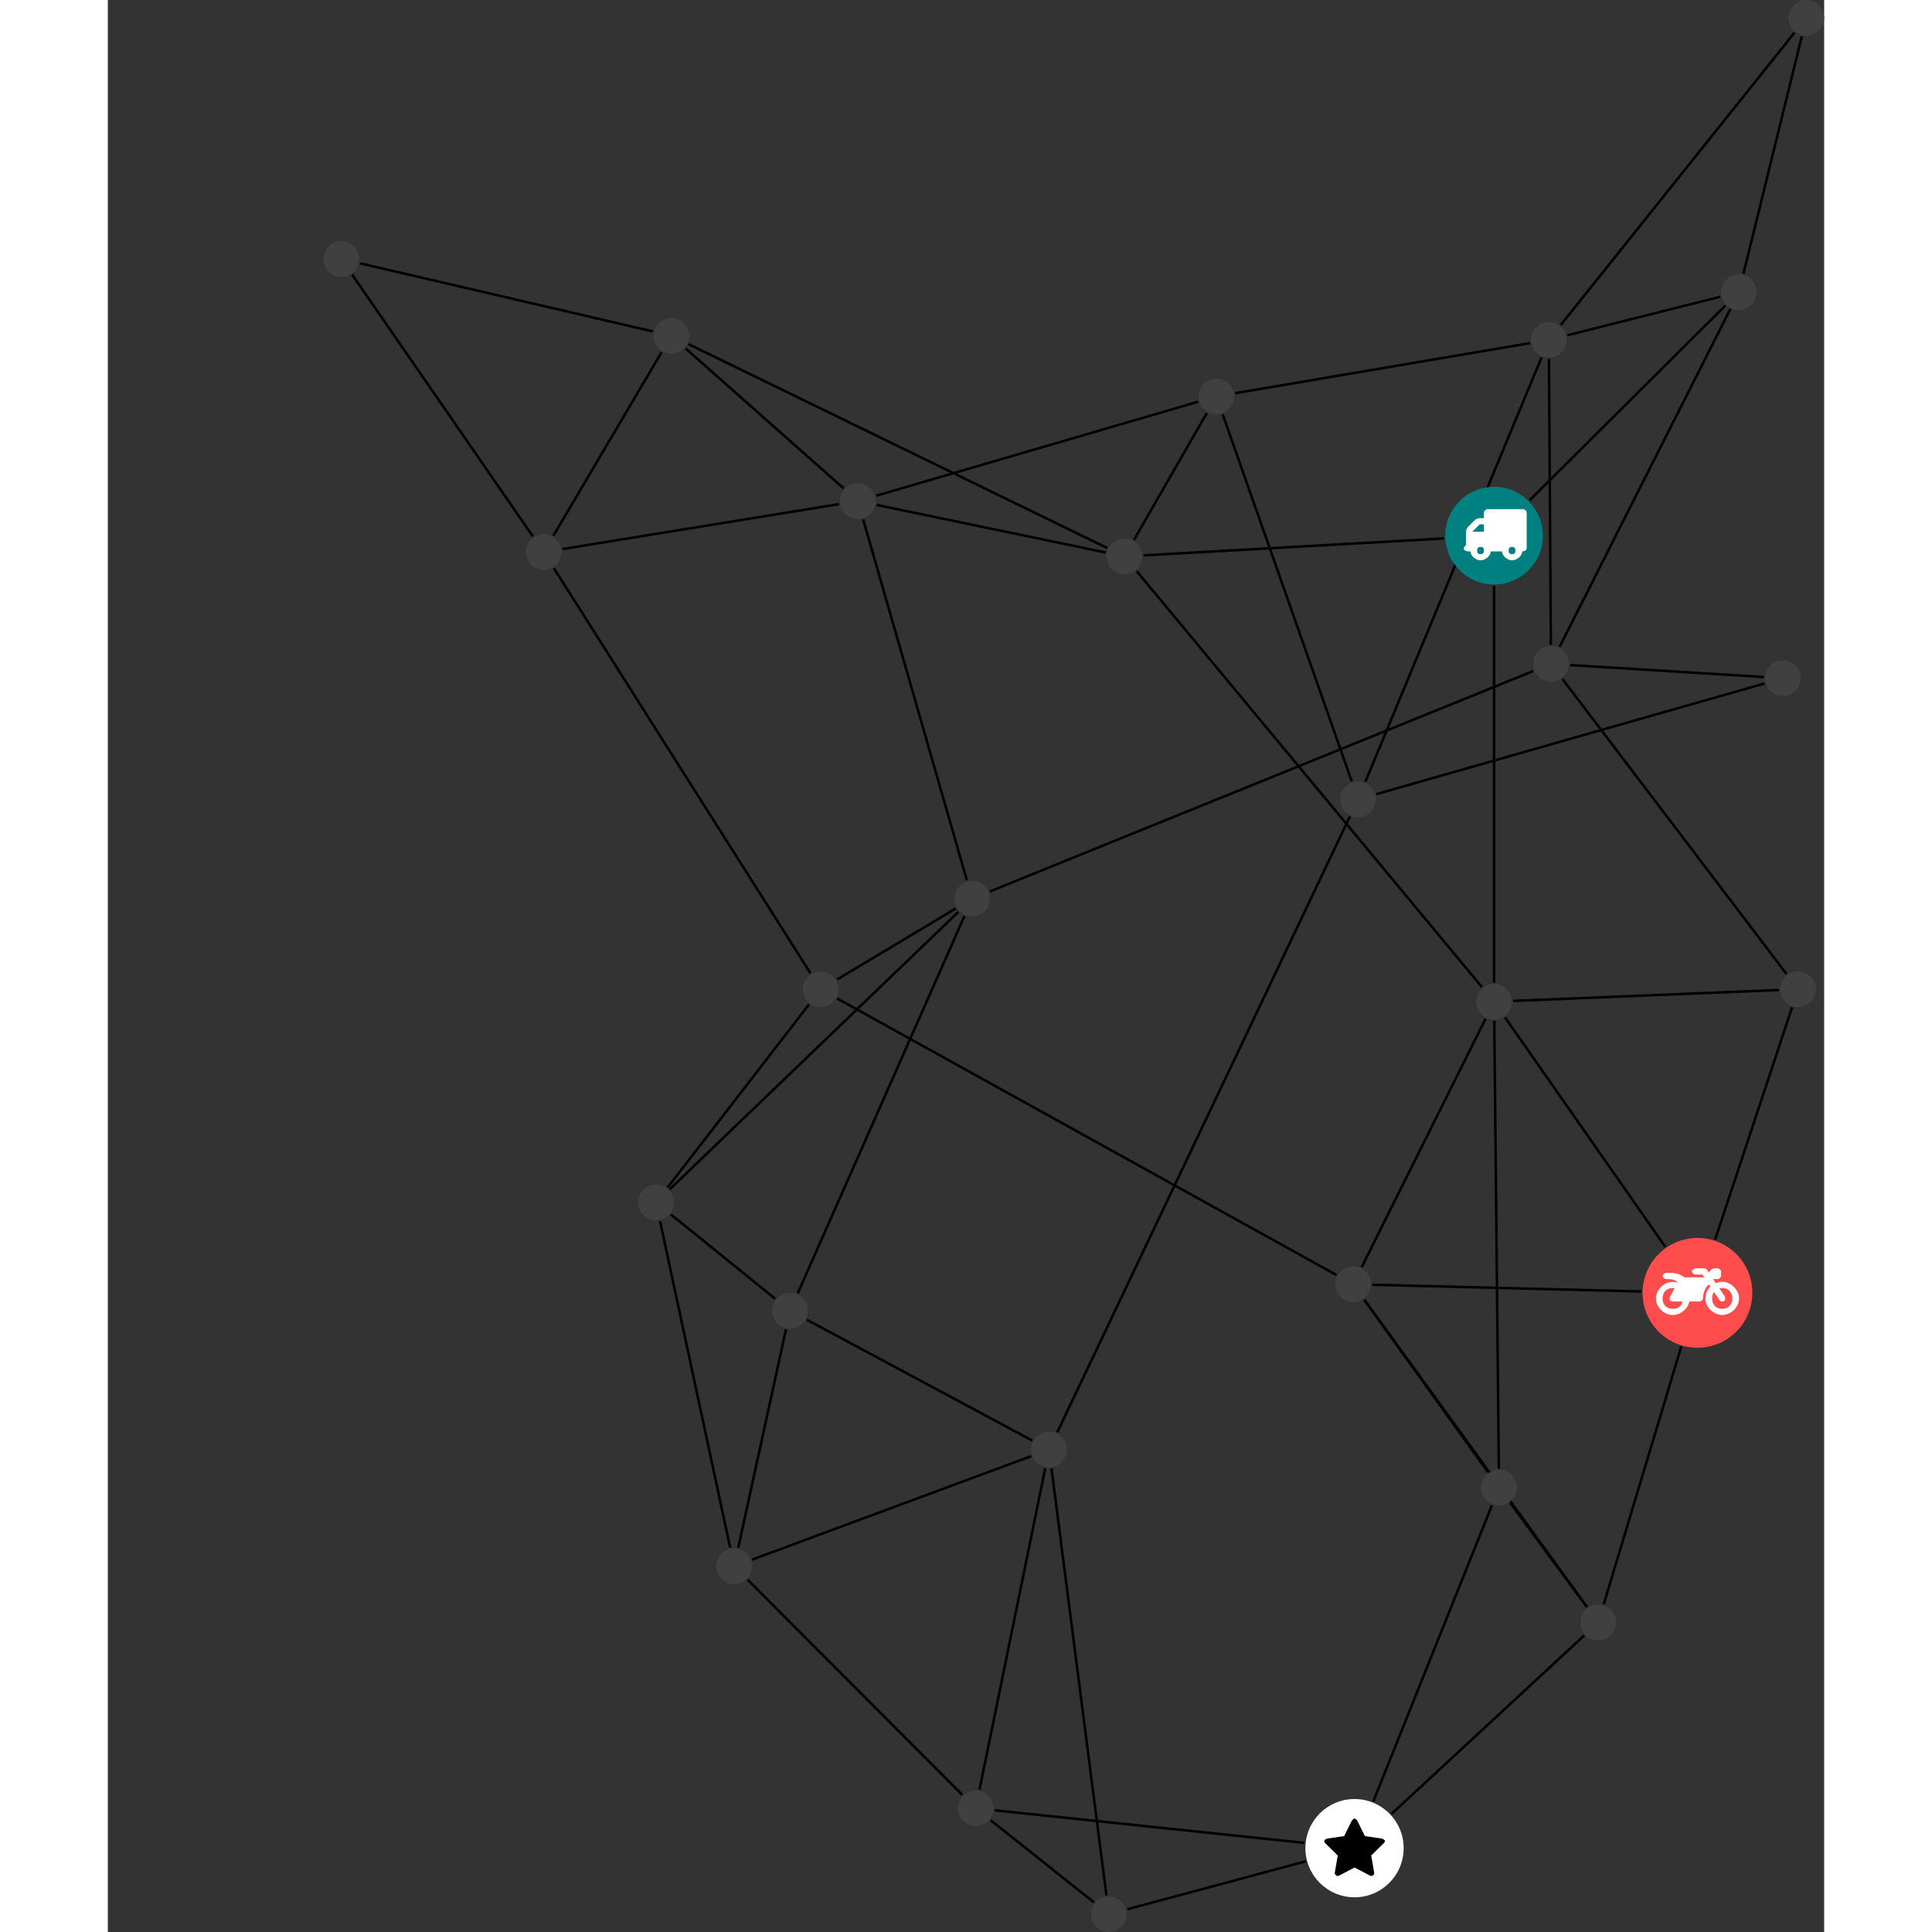 <?xml version="1.0" encoding="UTF-8"?>
<svg xmlns="http://www.w3.org/2000/svg" xmlns:xlink="http://www.w3.org/1999/xlink" width="305.745pt" height="305.745pt" viewBox="-34.133 0.000 271.613 305.745" version="1.1">
<rect x="-34.133" y="0.000" width="271.613" height="305.745" fill="#333333" stroke="none"/>
<defs>
<g>
<symbol overflow="visible" id="glyph0-0">
<path style="stroke:none;" d="M 1.422 -0.75 L 1.422 -7.922 L 3.562 -7.922 L 3.562 -0.891 L 1.422 -0.891 Z M 0.625 0 L 4.531 0 L 4.531 -8.812 L 0.438 -8.812 L 0.438 0 Z M 0.625 0 "/>
</symbol>
<symbol overflow="visible" id="glyph0-1">
<path style="stroke:none;" d="M 3.375 -0.844 C 3.375 -0.453 3.234 -0.266 2.844 -0.266 C 2.469 -0.266 2.297 -0.453 2.297 -0.844 C 2.297 -1.219 2.469 -1.422 2.844 -1.422 C 3.234 -1.422 3.375 -1.219 3.375 -0.844 Z M 1.594 -3.688 L 1.594 -3.859 C 1.594 -3.875 1.578 -3.875 1.594 -3.891 L 2.688 -4.969 C 2.703 -5 2.656 -4.984 2.688 -4.984 L 3.375 -4.984 L 3.375 -3.828 L 1.594 -3.828 Z M 8.359 -0.844 C 8.359 -0.453 8.219 -0.266 7.828 -0.266 C 7.453 -0.266 7.281 -0.453 7.281 -0.844 C 7.281 -1.219 7.453 -1.422 7.828 -1.422 C 8.219 -1.422 8.359 -1.219 8.359 -0.844 Z M 10.141 -6.891 C 10.141 -7.094 9.812 -7.391 9.609 -7.391 L 3.922 -7.391 C 3.719 -7.391 3.375 -7.094 3.375 -6.891 L 3.375 -5.969 L 2.672 -5.969 C 2.469 -5.969 2.078 -5.812 1.938 -5.672 L 0.844 -4.578 C 0.531 -4.266 0.531 -3.734 0.531 -3.328 L 0.531 -1.688 C 0.516 -1.688 0.172 -1.391 0.172 -1.203 C 0.172 -0.781 0.781 -0.703 1.062 -0.703 L 1.25 -0.703 C 1.25 -0.047 2.062 0.703 2.844 0.703 C 3.641 0.703 4.453 -0.047 4.453 -0.703 L 6.234 -0.703 C 6.234 -0.047 7.047 0.703 7.828 0.703 C 8.625 0.703 9.438 -0.047 9.438 -0.703 C 9.547 -0.703 10.141 -0.781 10.141 -1.203 Z M 10.141 -6.891 "/>
</symbol>
<symbol overflow="visible" id="glyph0-2">
<path style="stroke:none;" d="M 12.969 -2.906 C 12.844 -3.984 11.859 -5.016 10.781 -5.219 C 10.234 -5.328 9.703 -5.219 9.328 -5.031 L 8.875 -5.688 L 9.609 -5.688 C 9.812 -5.688 10.141 -5.984 10.141 -6.188 L 10.141 -6.891 C 10.141 -7.094 9.812 -7.391 9.609 -7.391 L 9.047 -7.391 C 8.969 -7.391 8.734 -7.312 8.656 -7.25 L 8.188 -6.766 L 7.891 -7.203 C 7.828 -7.281 7.594 -7.391 7.484 -7.391 L 6.078 -7.391 C 5.906 -7.391 5.547 -7.125 5.516 -6.953 C 5.484 -6.734 5.828 -6.406 6.047 -6.406 L 7.188 -6.406 L 7.484 -5.969 L 4.344 -5.969 C 4.141 -6.125 3.375 -6.672 2.141 -6.672 L 1.422 -6.672 C 1.219 -6.672 0.891 -6.375 0.891 -6.188 C 0.891 -5.984 1.219 -5.688 1.422 -5.688 L 1.781 -5.688 C 2.484 -5.688 2.906 -5.516 3.281 -5.188 L 3.25 -5.141 C 3.078 -5.188 2.797 -5.25 2.5 -5.25 C 1.109 -5.25 -0.172 -4 -0.172 -2.625 C -0.172 -1.25 1.109 0 2.5 0 C 3.75 0 4.953 -1.062 5.109 -2.141 L 6.766 -2.141 C 6.969 -2.141 7.281 -2.438 7.281 -2.625 C 7.281 -3.609 7.688 -4.391 8.219 -4.844 L 8.453 -4.5 C 7.969 -4.062 7.578 -3.203 7.672 -2.359 C 7.781 -1.172 8.969 -0.094 10.141 -0.016 C 11.703 0.094 13.156 -1.344 12.969 -2.906 Z M 2.5 -0.984 C 1.516 -0.984 0.875 -1.641 0.875 -2.625 C 0.875 -3.594 1.516 -4.281 2.5 -4.281 C 2.672 -4.281 2.844 -4.234 2.781 -4.25 L 2.047 -2.891 C 2 -2.781 2 -2.469 2.047 -2.359 C 2.125 -2.25 2.375 -2.141 2.5 -2.141 L 4.031 -2.141 C 3.891 -1.453 3.344 -0.984 2.5 -0.984 Z M 10.328 -0.984 C 9.344 -0.984 8.719 -1.641 8.719 -2.625 C 8.719 -3.109 8.859 -3.469 9.031 -3.641 L 9.906 -2.328 C 9.969 -2.219 10.203 -2.141 10.328 -2.141 C 10.391 -2.141 10.594 -2.188 10.641 -2.234 C 10.812 -2.344 10.844 -2.75 10.734 -2.922 L 9.875 -4.219 C 9.859 -4.219 10.094 -4.281 10.328 -4.281 C 11.297 -4.281 11.922 -3.594 11.922 -2.625 C 11.922 -1.641 11.297 -0.984 10.328 -0.984 Z M 10.328 -0.984 "/>
</symbol>
<symbol overflow="visible" id="glyph0-3">
<path style="stroke:none;" d="M 9.438 -5.078 C 9.438 -5.25 9.078 -5.453 8.938 -5.469 L 6.266 -5.859 L 5.078 -8.266 C 5.031 -8.375 4.75 -8.641 4.625 -8.641 C 4.5 -8.641 4.234 -8.375 4.172 -8.266 L 2.984 -5.859 L 0.312 -5.469 C 0.172 -5.453 -0.172 -5.25 -0.172 -5.078 C -0.172 -4.969 -0.062 -4.781 0.016 -4.719 L 1.969 -2.797 L 1.5 -0.062 C 1.5 -0.016 1.5 0.016 1.5 0.047 C 1.5 0.203 1.75 0.453 1.906 0.453 C 1.984 0.453 2.188 0.406 2.25 0.359 L 4.625 -0.891 L 7 0.359 C 7.062 0.406 7.266 0.453 7.344 0.453 C 7.5 0.453 7.75 0.203 7.75 0.047 C 7.75 0.016 7.75 -0.016 7.734 -0.062 L 7.266 -2.797 L 9.234 -4.719 C 9.297 -4.781 9.438 -4.969 9.438 -5.078 Z M 9.438 -5.078 "/>
</symbol>
</g>
<clipPath id="clip1">
  <path d="M 214 153 L 237.48 153 L 237.48 202 L 214 202 Z M 214 153 "/>
</clipPath>
<clipPath id="clip2">
  <path d="M 190 101 L 237.48 101 L 237.48 160 L 190 160 Z M 190 101 "/>
</clipPath>
<clipPath id="clip3">
  <path d="M 121 288 L 162 288 L 162 305.746 L 121 305.746 Z M 121 288 "/>
</clipPath>
<clipPath id="clip4">
  <path d="M 99 282 L 128 282 L 128 305.746 L 99 305.746 Z M 99 282 "/>
</clipPath>
<clipPath id="clip5">
  <path d="M 109 226 L 130 226 L 130 305.746 L 109 305.746 Z M 109 226 "/>
</clipPath>
<clipPath id="clip6">
  <path d="M 190 0 L 237.48 0 L 237.48 58 L 190 58 Z M 190 0 "/>
</clipPath>
<clipPath id="clip7">
  <path d="M 219 0 L 237.48 0 L 237.48 49 L 219 49 Z M 219 0 "/>
</clipPath>
<clipPath id="clip8">
  <path d="M 121 300 L 128 300 L 128 305.746 L 121 305.746 Z M 121 300 "/>
</clipPath>
<clipPath id="clip9">
  <path d="M 231 0 L 237.48 0 L 237.48 6 L 231 6 Z M 231 0 "/>
</clipPath>
</defs>
<g id="surface1">
<path style="fill:none;stroke-width:0.399;stroke-linecap:butt;stroke-linejoin:miter;stroke:rgb(0%,0%,0%);stroke-opacity:1;stroke-miterlimit:10;" d="M -0.002 -7.928 L -0.002 -70.741 " transform="matrix(1,0,0,-1,185.244,84.767)"/>
<path style="fill:none;stroke-width:0.399;stroke-linecap:butt;stroke-linejoin:miter;stroke:rgb(0%,0%,0%);stroke-opacity:1;stroke-miterlimit:10;" d="M -7.916 -0.444 L -55.482 -3.12 " transform="matrix(1,0,0,-1,185.244,84.767)"/>
<path style="fill:none;stroke-width:0.399;stroke-linecap:butt;stroke-linejoin:miter;stroke:rgb(0%,0%,0%);stroke-opacity:1;stroke-miterlimit:10;" d="M 5.619 5.591 L 36.604 36.415 " transform="matrix(1,0,0,-1,185.244,84.767)"/>
<path style="fill:none;stroke-width:0.399;stroke-linecap:butt;stroke-linejoin:miter;stroke:rgb(0%,0%,0%);stroke-opacity:1;stroke-miterlimit:10;" d="M 45.092 -71.905 L 3.014 -73.631 " transform="matrix(1,0,0,-1,185.244,84.767)"/>
<g clip-path="url(#clip1)" clip-rule="nonzero">
<path style="fill:none;stroke-width:0.399;stroke-linecap:butt;stroke-linejoin:miter;stroke:rgb(0%,0%,0%);stroke-opacity:1;stroke-miterlimit:10;" d="M 47.158 -74.643 L 34.983 -111.393 " transform="matrix(1,0,0,-1,185.244,84.767)"/>
</g>
<g clip-path="url(#clip2)" clip-rule="nonzero">
<path style="fill:none;stroke-width:0.399;stroke-linecap:butt;stroke-linejoin:miter;stroke:rgb(0%,0%,0%);stroke-opacity:1;stroke-miterlimit:10;" d="M 46.283 -69.378 L 10.834 -22.694 " transform="matrix(1,0,0,-1,185.244,84.767)"/>
</g>
<path style="fill:none;stroke-width:0.399;stroke-linecap:butt;stroke-linejoin:miter;stroke:rgb(0%,0%,0%);stroke-opacity:1;stroke-miterlimit:10;" d="M 1.729 -76.229 L 27.096 -112.546 " transform="matrix(1,0,0,-1,185.244,84.767)"/>
<path style="fill:none;stroke-width:0.399;stroke-linecap:butt;stroke-linejoin:miter;stroke:rgb(0%,0%,0%);stroke-opacity:1;stroke-miterlimit:10;" d="M -1.346 -76.456 L -20.955 -115.772 " transform="matrix(1,0,0,-1,185.244,84.767)"/>
<path style="fill:none;stroke-width:0.399;stroke-linecap:butt;stroke-linejoin:miter;stroke:rgb(0%,0%,0%);stroke-opacity:1;stroke-miterlimit:10;" d="M 0.029 -76.772 L 0.752 -147.635 " transform="matrix(1,0,0,-1,185.244,84.767)"/>
<path style="fill:none;stroke-width:0.399;stroke-linecap:butt;stroke-linejoin:miter;stroke:rgb(0%,0%,0%);stroke-opacity:1;stroke-miterlimit:10;" d="M -1.928 -71.436 L -56.568 -5.612 " transform="matrix(1,0,0,-1,185.244,84.767)"/>
<path style="fill:none;stroke-width:0.399;stroke-linecap:butt;stroke-linejoin:miter;stroke:rgb(0%,0%,0%);stroke-opacity:1;stroke-miterlimit:10;" d="M 23.303 -119.612 L -19.287 -118.549 " transform="matrix(1,0,0,-1,185.244,84.767)"/>
<path style="fill:none;stroke-width:0.399;stroke-linecap:butt;stroke-linejoin:miter;stroke:rgb(0%,0%,0%);stroke-opacity:1;stroke-miterlimit:10;" d="M 29.623 -128.342 L 17.354 -169.1 " transform="matrix(1,0,0,-1,185.244,84.767)"/>
<path style="fill:none;stroke-width:0.399;stroke-linecap:butt;stroke-linejoin:miter;stroke:rgb(0%,0%,0%);stroke-opacity:1;stroke-miterlimit:10;" d="M -20.533 -120.917 L 14.713 -169.549 " transform="matrix(1,0,0,-1,185.244,84.767)"/>
<path style="fill:none;stroke-width:0.399;stroke-linecap:butt;stroke-linejoin:miter;stroke:rgb(0%,0%,0%);stroke-opacity:1;stroke-miterlimit:10;" d="M -20.545 -120.924 L -0.978 -148.198 " transform="matrix(1,0,0,-1,185.244,84.767)"/>
<path style="fill:none;stroke-width:0.399;stroke-linecap:butt;stroke-linejoin:miter;stroke:rgb(0%,0%,0%);stroke-opacity:1;stroke-miterlimit:10;" d="M -24.943 -117.01 L -103.931 -73.26 " transform="matrix(1,0,0,-1,185.244,84.767)"/>
<path style="fill:none;stroke-width:0.399;stroke-linecap:butt;stroke-linejoin:miter;stroke:rgb(0%,0%,0%);stroke-opacity:1;stroke-miterlimit:10;" d="M 14.697 -169.561 L 2.568 -153.081 " transform="matrix(1,0,0,-1,185.244,84.767)"/>
<path style="fill:none;stroke-width:0.399;stroke-linecap:butt;stroke-linejoin:miter;stroke:rgb(0%,0%,0%);stroke-opacity:1;stroke-miterlimit:10;" d="M 14.272 -174.042 L -16.236 -202.296 " transform="matrix(1,0,0,-1,185.244,84.767)"/>
<path style="fill:none;stroke-width:0.399;stroke-linecap:butt;stroke-linejoin:miter;stroke:rgb(0%,0%,0%);stroke-opacity:1;stroke-miterlimit:10;" d="M -0.342 -153.452 L -19.119 -200.311 " transform="matrix(1,0,0,-1,185.244,84.767)"/>
<g clip-path="url(#clip3)" clip-rule="nonzero">
<path style="fill:none;stroke-width:0.399;stroke-linecap:butt;stroke-linejoin:miter;stroke:rgb(0%,0%,0%);stroke-opacity:1;stroke-miterlimit:10;" d="M -29.787 -209.784 L -58.049 -217.381 " transform="matrix(1,0,0,-1,185.244,84.767)"/>
</g>
<path style="fill:none;stroke-width:0.399;stroke-linecap:butt;stroke-linejoin:miter;stroke:rgb(0%,0%,0%);stroke-opacity:1;stroke-miterlimit:10;" d="M -30.017 -206.878 L -79.033 -201.721 " transform="matrix(1,0,0,-1,185.244,84.767)"/>
<g clip-path="url(#clip4)" clip-rule="nonzero">
<path style="fill:none;stroke-width:0.399;stroke-linecap:butt;stroke-linejoin:miter;stroke:rgb(0%,0%,0%);stroke-opacity:1;stroke-miterlimit:10;" d="M -63.322 -216.284 L -79.674 -203.284 " transform="matrix(1,0,0,-1,185.244,84.767)"/>
</g>
<g clip-path="url(#clip5)" clip-rule="nonzero">
<path style="fill:none;stroke-width:0.399;stroke-linecap:butt;stroke-linejoin:miter;stroke:rgb(0%,0%,0%);stroke-opacity:1;stroke-miterlimit:10;" d="M -61.346 -215.171 L -70.041 -147.62 " transform="matrix(1,0,0,-1,185.244,84.767)"/>
</g>
<path style="fill:none;stroke-width:0.399;stroke-linecap:butt;stroke-linejoin:miter;stroke:rgb(0%,0%,0%);stroke-opacity:1;stroke-miterlimit:10;" d="M -81.431 -198.448 L -71.029 -147.585 " transform="matrix(1,0,0,-1,185.244,84.767)"/>
<path style="fill:none;stroke-width:0.399;stroke-linecap:butt;stroke-linejoin:miter;stroke:rgb(0%,0%,0%);stroke-opacity:1;stroke-miterlimit:10;" d="M -84.166 -199.268 L -118.123 -165.237 " transform="matrix(1,0,0,-1,185.244,84.767)"/>
<path style="fill:none;stroke-width:0.399;stroke-linecap:butt;stroke-linejoin:miter;stroke:rgb(0%,0%,0%);stroke-opacity:1;stroke-miterlimit:10;" d="M -73.256 -145.674 L -117.424 -162.049 " transform="matrix(1,0,0,-1,185.244,84.767)"/>
<path style="fill:none;stroke-width:0.399;stroke-linecap:butt;stroke-linejoin:miter;stroke:rgb(0%,0%,0%);stroke-opacity:1;stroke-miterlimit:10;" d="M -73.084 -143.202 L -108.756 -124.088 " transform="matrix(1,0,0,-1,185.244,84.767)"/>
<path style="fill:none;stroke-width:0.399;stroke-linecap:butt;stroke-linejoin:miter;stroke:rgb(0%,0%,0%);stroke-opacity:1;stroke-miterlimit:10;" d="M -69.131 -141.901 L -22.822 -44.456 " transform="matrix(1,0,0,-1,185.244,84.767)"/>
<path style="fill:none;stroke-width:0.399;stroke-linecap:butt;stroke-linejoin:miter;stroke:rgb(0%,0%,0%);stroke-opacity:1;stroke-miterlimit:10;" d="M -119.611 -160.151 L -112.06 -125.612 " transform="matrix(1,0,0,-1,185.244,84.767)"/>
<path style="fill:none;stroke-width:0.399;stroke-linecap:butt;stroke-linejoin:miter;stroke:rgb(0%,0%,0%);stroke-opacity:1;stroke-miterlimit:10;" d="M -120.889 -160.151 L -131.99 -108.479 " transform="matrix(1,0,0,-1,185.244,84.767)"/>
<path style="fill:none;stroke-width:0.399;stroke-linecap:butt;stroke-linejoin:miter;stroke:rgb(0%,0%,0%);stroke-opacity:1;stroke-miterlimit:10;" d="M -113.764 -120.768 L -130.275 -107.424 " transform="matrix(1,0,0,-1,185.244,84.767)"/>
<path style="fill:none;stroke-width:0.399;stroke-linecap:butt;stroke-linejoin:miter;stroke:rgb(0%,0%,0%);stroke-opacity:1;stroke-miterlimit:10;" d="M -110.197 -119.905 L -83.818 -60.206 " transform="matrix(1,0,0,-1,185.244,84.767)"/>
<path style="fill:none;stroke-width:0.399;stroke-linecap:butt;stroke-linejoin:miter;stroke:rgb(0%,0%,0%);stroke-opacity:1;stroke-miterlimit:10;" d="M -130.447 -103.44 L -84.771 -59.538 " transform="matrix(1,0,0,-1,185.244,84.767)"/>
<path style="fill:none;stroke-width:0.399;stroke-linecap:butt;stroke-linejoin:miter;stroke:rgb(0%,0%,0%);stroke-opacity:1;stroke-miterlimit:10;" d="M -130.779 -103.143 L -108.416 -74.186 " transform="matrix(1,0,0,-1,185.244,84.767)"/>
<path style="fill:none;stroke-width:0.399;stroke-linecap:butt;stroke-linejoin:miter;stroke:rgb(0%,0%,0%);stroke-opacity:1;stroke-miterlimit:10;" d="M -85.185 -58.995 L -103.982 -70.249 " transform="matrix(1,0,0,-1,185.244,84.767)"/>
<path style="fill:none;stroke-width:0.399;stroke-linecap:butt;stroke-linejoin:miter;stroke:rgb(0%,0%,0%);stroke-opacity:1;stroke-miterlimit:10;" d="M -83.431 -54.545 L -99.846 2.572 " transform="matrix(1,0,0,-1,185.244,84.767)"/>
<path style="fill:none;stroke-width:0.399;stroke-linecap:butt;stroke-linejoin:miter;stroke:rgb(0%,0%,0%);stroke-opacity:1;stroke-miterlimit:10;" d="M -79.799 -56.311 L 6.213 -21.424 " transform="matrix(1,0,0,-1,185.244,84.767)"/>
<path style="fill:none;stroke-width:0.399;stroke-linecap:butt;stroke-linejoin:miter;stroke:rgb(0%,0%,0%);stroke-opacity:1;stroke-miterlimit:10;" d="M -108.185 -69.249 L -148.787 -5.155 " transform="matrix(1,0,0,-1,185.244,84.767)"/>
<path style="fill:none;stroke-width:0.399;stroke-linecap:butt;stroke-linejoin:miter;stroke:rgb(0%,0%,0%);stroke-opacity:1;stroke-miterlimit:10;" d="M -180.713 41.302 L -152.115 -0.12 " transform="matrix(1,0,0,-1,185.244,84.767)"/>
<path style="fill:none;stroke-width:0.399;stroke-linecap:butt;stroke-linejoin:miter;stroke:rgb(0%,0%,0%);stroke-opacity:1;stroke-miterlimit:10;" d="M -179.49 43.103 L -133.146 32.318 " transform="matrix(1,0,0,-1,185.244,84.767)"/>
<path style="fill:none;stroke-width:0.399;stroke-linecap:butt;stroke-linejoin:miter;stroke:rgb(0%,0%,0%);stroke-opacity:1;stroke-miterlimit:10;" d="M -148.869 -0.006 L -131.74 29.033 " transform="matrix(1,0,0,-1,185.244,84.767)"/>
<path style="fill:none;stroke-width:0.399;stroke-linecap:butt;stroke-linejoin:miter;stroke:rgb(0%,0%,0%);stroke-opacity:1;stroke-miterlimit:10;" d="M -147.424 -2.12 L -103.658 4.99 " transform="matrix(1,0,0,-1,185.244,84.767)"/>
<path style="fill:none;stroke-width:0.399;stroke-linecap:butt;stroke-linejoin:miter;stroke:rgb(0%,0%,0%);stroke-opacity:1;stroke-miterlimit:10;" d="M -127.947 29.63 L -102.939 7.474 " transform="matrix(1,0,0,-1,185.244,84.767)"/>
<path style="fill:none;stroke-width:0.399;stroke-linecap:butt;stroke-linejoin:miter;stroke:rgb(0%,0%,0%);stroke-opacity:1;stroke-miterlimit:10;" d="M -127.494 30.31 L -61.209 -1.967 " transform="matrix(1,0,0,-1,185.244,84.767)"/>
<path style="fill:none;stroke-width:0.399;stroke-linecap:butt;stroke-linejoin:miter;stroke:rgb(0%,0%,0%);stroke-opacity:1;stroke-miterlimit:10;" d="M -97.724 4.861 L -61.451 -2.674 " transform="matrix(1,0,0,-1,185.244,84.767)"/>
<path style="fill:none;stroke-width:0.399;stroke-linecap:butt;stroke-linejoin:miter;stroke:rgb(0%,0%,0%);stroke-opacity:1;stroke-miterlimit:10;" d="M -97.783 6.318 L -46.846 21.193 " transform="matrix(1,0,0,-1,185.244,84.767)"/>
<path style="fill:none;stroke-width:0.399;stroke-linecap:butt;stroke-linejoin:miter;stroke:rgb(0%,0%,0%);stroke-opacity:1;stroke-miterlimit:10;" d="M -56.99 -0.674 L -45.451 19.419 " transform="matrix(1,0,0,-1,185.244,84.767)"/>
<path style="fill:none;stroke-width:0.399;stroke-linecap:butt;stroke-linejoin:miter;stroke:rgb(0%,0%,0%);stroke-opacity:1;stroke-miterlimit:10;" d="M -42.947 19.193 L -22.525 -38.885 " transform="matrix(1,0,0,-1,185.244,84.767)"/>
<path style="fill:none;stroke-width:0.399;stroke-linecap:butt;stroke-linejoin:miter;stroke:rgb(0%,0%,0%);stroke-opacity:1;stroke-miterlimit:10;" d="M -40.974 22.544 L 5.69 30.47 " transform="matrix(1,0,0,-1,185.244,84.767)"/>
<path style="fill:none;stroke-width:0.399;stroke-linecap:butt;stroke-linejoin:miter;stroke:rgb(0%,0%,0%);stroke-opacity:1;stroke-miterlimit:10;" d="M 42.807 -23.393 L -18.623 -40.905 " transform="matrix(1,0,0,-1,185.244,84.767)"/>
<path style="fill:none;stroke-width:0.399;stroke-linecap:butt;stroke-linejoin:miter;stroke:rgb(0%,0%,0%);stroke-opacity:1;stroke-miterlimit:10;" d="M 42.697 -22.378 L 12.018 -20.479 " transform="matrix(1,0,0,-1,185.244,84.767)"/>
<path style="fill:none;stroke-width:0.399;stroke-linecap:butt;stroke-linejoin:miter;stroke:rgb(0%,0%,0%);stroke-opacity:1;stroke-miterlimit:10;" d="M -20.369 -38.944 L 7.506 28.189 " transform="matrix(1,0,0,-1,185.244,84.767)"/>
<g clip-path="url(#clip6)" clip-rule="nonzero">
<path style="fill:none;stroke-width:0.399;stroke-linecap:butt;stroke-linejoin:miter;stroke:rgb(0%,0%,0%);stroke-opacity:1;stroke-miterlimit:10;" d="M 47.533 79.595 L 10.549 33.333 " transform="matrix(1,0,0,-1,185.244,84.767)"/>
</g>
<g clip-path="url(#clip7)" clip-rule="nonzero">
<path style="fill:none;stroke-width:0.399;stroke-linecap:butt;stroke-linejoin:miter;stroke:rgb(0%,0%,0%);stroke-opacity:1;stroke-miterlimit:10;" d="M 48.697 79.021 L 39.467 41.474 " transform="matrix(1,0,0,-1,185.244,84.767)"/>
</g>
<path style="fill:none;stroke-width:0.399;stroke-linecap:butt;stroke-linejoin:miter;stroke:rgb(0%,0%,0%);stroke-opacity:1;stroke-miterlimit:10;" d="M 11.588 31.712 L 35.819 37.81 " transform="matrix(1,0,0,-1,185.244,84.767)"/>
<path style="fill:none;stroke-width:0.399;stroke-linecap:butt;stroke-linejoin:miter;stroke:rgb(0%,0%,0%);stroke-opacity:1;stroke-miterlimit:10;" d="M 8.682 27.958 L 8.986 -17.272 " transform="matrix(1,0,0,-1,185.244,84.767)"/>
<path style="fill:none;stroke-width:0.399;stroke-linecap:butt;stroke-linejoin:miter;stroke:rgb(0%,0%,0%);stroke-opacity:1;stroke-miterlimit:10;" d="M 37.385 35.853 L 10.369 -17.596 " transform="matrix(1,0,0,-1,185.244,84.767)"/>
<path style=" stroke:none;fill-rule:nonzero;fill:rgb(0%,50%,50%);fill-opacity:1;" d="M 192.973 84.766 C 192.973 80.5 189.512 77.039 185.242 77.039 C 180.977 77.039 177.516 80.5 177.516 84.766 C 177.516 89.035 180.977 92.496 185.242 92.496 C 189.512 92.496 192.973 89.035 192.973 84.766 Z M 192.973 84.766 "/>
<g style="fill:rgb(100%,100%,100%);fill-opacity:1;">
  <use xlink:href="#glyph0-1" x="180.263" y="87.97"/>
</g>
<path style=" stroke:none;fill-rule:nonzero;fill:rgb(25%,25%,25%);fill-opacity:1;" d="M 236.168 156.547 C 236.168 154.988 234.906 153.727 233.352 153.727 C 231.793 153.727 230.531 154.988 230.531 156.547 C 230.531 158.102 231.793 159.363 233.352 159.363 C 234.906 159.363 236.168 158.102 236.168 156.547 Z M 236.168 156.547 "/>
<path style=" stroke:none;fill-rule:nonzero;fill:rgb(25%,25%,25%);fill-opacity:1;" d="M 188.062 158.523 C 188.062 156.965 186.801 155.703 185.242 155.703 C 183.688 155.703 182.426 156.965 182.426 158.523 C 182.426 160.078 183.688 161.34 185.242 161.34 C 186.801 161.34 188.062 160.078 188.062 158.523 Z M 188.062 158.523 "/>
<path style=" stroke:none;fill-rule:nonzero;fill:rgb(100%,29.999%,29.999%);fill-opacity:1;" d="M 226.117 204.598 C 226.117 199.801 222.227 195.91 217.43 195.91 C 212.633 195.91 208.742 199.801 208.742 204.598 C 208.742 209.395 212.633 213.285 217.43 213.285 C 222.227 213.285 226.117 209.395 226.117 204.598 Z M 226.117 204.598 "/>
<g style="fill:rgb(100%,100%,100%);fill-opacity:1;">
  <use xlink:href="#glyph0-2" x="211.028" y="208.109"/>
</g>
<path style=" stroke:none;fill-rule:nonzero;fill:rgb(25%,25%,25%);fill-opacity:1;" d="M 165.762 203.238 C 165.762 201.684 164.5 200.422 162.941 200.422 C 161.387 200.422 160.125 201.684 160.125 203.238 C 160.125 204.797 161.387 206.059 162.941 206.059 C 164.5 206.059 165.762 204.797 165.762 203.238 Z M 165.762 203.238 "/>
<path style=" stroke:none;fill-rule:nonzero;fill:rgb(25%,25%,25%);fill-opacity:1;" d="M 204.547 256.758 C 204.547 255.199 203.285 253.938 201.73 253.938 C 200.172 253.938 198.91 255.199 198.91 256.758 C 198.91 258.312 200.172 259.574 201.73 259.574 C 203.285 259.574 204.547 258.312 204.547 256.758 Z M 204.547 256.758 "/>
<path style=" stroke:none;fill-rule:nonzero;fill:rgb(25%,25%,25%);fill-opacity:1;" d="M 188.844 235.414 C 188.844 233.859 187.582 232.598 186.027 232.598 C 184.469 232.598 183.207 233.859 183.207 235.414 C 183.207 236.973 184.469 238.234 186.027 238.234 C 187.582 238.234 188.844 236.973 188.844 235.414 Z M 188.844 235.414 "/>
<path style=" stroke:none;fill-rule:nonzero;fill:rgb(100%,100%,100%);fill-opacity:1;" d="M 170.934 292.477 C 170.934 288.184 167.453 284.703 163.16 284.703 C 158.863 284.703 155.383 288.184 155.383 292.477 C 155.383 296.77 158.863 300.254 163.16 300.254 C 167.453 300.254 170.934 296.77 170.934 292.477 Z M 170.934 292.477 "/>
<g style="fill:rgb(0%,0%,0%);fill-opacity:1;">
  <use xlink:href="#glyph0-3" x="158.536" y="296.428"/>
</g>
<g clip-path="url(#clip8)" clip-rule="nonzero">
<path style=" stroke:none;fill-rule:nonzero;fill:rgb(25%,25%,25%);fill-opacity:1;" d="M 127.102 302.926 C 127.102 301.371 125.84 300.109 124.281 300.109 C 122.727 300.109 121.465 301.371 121.465 302.926 C 121.465 304.484 122.727 305.746 124.281 305.746 C 125.84 305.746 127.102 304.484 127.102 302.926 Z M 127.102 302.926 "/>
</g>
<path style=" stroke:none;fill-rule:nonzero;fill:rgb(25%,25%,25%);fill-opacity:1;" d="M 106.027 286.168 C 106.027 284.613 104.766 283.352 103.211 283.352 C 101.652 283.352 100.391 284.613 100.391 286.168 C 100.391 287.723 101.652 288.984 103.211 288.984 C 104.766 288.984 106.027 287.723 106.027 286.168 Z M 106.027 286.168 "/>
<path style=" stroke:none;fill-rule:nonzero;fill:rgb(25%,25%,25%);fill-opacity:1;" d="M 117.637 229.391 C 117.637 227.836 116.375 226.574 114.82 226.574 C 113.262 226.574 112 227.836 112 229.391 C 112 230.949 113.262 232.211 114.82 232.211 C 116.375 232.211 117.637 230.949 117.637 229.391 Z M 117.637 229.391 "/>
<path style=" stroke:none;fill-rule:nonzero;fill:rgb(25%,25%,25%);fill-opacity:1;" d="M 67.809 247.863 C 67.809 246.309 66.547 245.047 64.988 245.047 C 63.434 245.047 62.172 246.309 62.172 247.863 C 62.172 249.422 63.434 250.684 64.988 250.684 C 66.547 250.684 67.809 249.422 67.809 247.863 Z M 67.809 247.863 "/>
<path style=" stroke:none;fill-rule:nonzero;fill:rgb(25%,25%,25%);fill-opacity:1;" d="M 76.645 207.43 C 76.645 205.871 75.383 204.609 73.828 204.609 C 72.273 204.609 71.012 205.871 71.012 207.43 C 71.012 208.984 72.273 210.246 73.828 210.246 C 75.383 210.246 76.645 208.984 76.645 207.43 Z M 76.645 207.43 "/>
<path style=" stroke:none;fill-rule:nonzero;fill:rgb(25%,25%,25%);fill-opacity:1;" d="M 55.441 190.297 C 55.441 188.738 54.18 187.477 52.621 187.477 C 51.066 187.477 49.805 188.738 49.805 190.297 C 49.805 191.852 51.066 193.113 52.621 193.113 C 54.18 193.113 55.441 191.852 55.441 190.297 Z M 55.441 190.297 "/>
<path style=" stroke:none;fill-rule:nonzero;fill:rgb(25%,25%,25%);fill-opacity:1;" d="M 105.465 142.215 C 105.465 140.656 104.203 139.395 102.648 139.395 C 101.09 139.395 99.828 140.656 99.828 142.215 C 99.828 143.77 101.09 145.031 102.648 145.031 C 104.203 145.031 105.465 143.77 105.465 142.215 Z M 105.465 142.215 "/>
<path style=" stroke:none;fill-rule:nonzero;fill:rgb(25%,25%,25%);fill-opacity:1;" d="M 81.492 156.562 C 81.492 155.008 80.23 153.746 78.676 153.746 C 77.117 153.746 75.855 155.008 75.855 156.562 C 75.855 158.121 77.117 159.383 78.676 159.383 C 80.23 159.383 81.492 158.121 81.492 156.562 Z M 81.492 156.562 "/>
<path style=" stroke:none;fill-rule:nonzero;fill:rgb(25%,25%,25%);fill-opacity:1;" d="M 5.637 40.98 C 5.637 39.426 4.375 38.164 2.816 38.164 C 1.262 38.164 0 39.426 0 40.98 C 0 42.539 1.262 43.801 2.816 43.801 C 4.375 43.801 5.637 42.539 5.637 40.98 Z M 5.637 40.98 "/>
<path style=" stroke:none;fill-rule:nonzero;fill:rgb(25%,25%,25%);fill-opacity:1;" d="M 37.66 87.371 C 37.66 85.816 36.398 84.555 34.844 84.555 C 33.285 84.555 32.023 85.816 32.023 87.371 C 32.023 88.926 33.285 90.188 34.844 90.188 C 36.398 90.188 37.66 88.926 37.66 87.371 Z M 37.66 87.371 "/>
<path style=" stroke:none;fill-rule:nonzero;fill:rgb(25%,25%,25%);fill-opacity:1;" d="M 57.859 53.133 C 57.859 51.578 56.598 50.316 55.039 50.316 C 53.484 50.316 52.223 51.578 52.223 53.133 C 52.223 54.691 53.484 55.953 55.039 55.953 C 56.598 55.953 57.859 54.691 57.859 53.133 Z M 57.859 53.133 "/>
<path style=" stroke:none;fill-rule:nonzero;fill:rgb(25%,25%,25%);fill-opacity:1;" d="M 87.383 79.293 C 87.383 77.738 86.121 76.477 84.566 76.477 C 83.008 76.477 81.746 77.738 81.746 79.293 C 81.746 80.848 83.008 82.109 84.566 82.109 C 86.121 82.109 87.383 80.848 87.383 79.293 Z M 87.383 79.293 "/>
<path style=" stroke:none;fill-rule:nonzero;fill:rgb(25%,25%,25%);fill-opacity:1;" d="M 129.566 88.059 C 129.566 86.5 128.305 85.238 126.75 85.238 C 125.195 85.238 123.934 86.5 123.934 88.059 C 123.934 89.613 125.195 90.875 126.75 90.875 C 128.305 90.875 129.566 89.613 129.566 88.059 Z M 129.566 88.059 "/>
<path style=" stroke:none;fill-rule:nonzero;fill:rgb(25%,25%,25%);fill-opacity:1;" d="M 144.113 62.73 C 144.113 61.172 142.852 59.91 141.297 59.91 C 139.738 59.91 138.477 61.172 138.477 62.73 C 138.477 64.285 139.738 65.547 141.297 65.547 C 142.852 65.547 144.113 64.285 144.113 62.73 Z M 144.113 62.73 "/>
<path style=" stroke:none;fill-rule:nonzero;fill:rgb(25%,25%,25%);fill-opacity:1;" d="M 233.77 107.332 C 233.77 105.773 232.508 104.512 230.953 104.512 C 229.395 104.512 228.133 105.773 228.133 107.332 C 228.133 108.887 229.395 110.148 230.953 110.148 C 232.508 110.148 233.77 108.887 233.77 107.332 Z M 233.77 107.332 "/>
<path style=" stroke:none;fill-rule:nonzero;fill:rgb(25%,25%,25%);fill-opacity:1;" d="M 166.535 126.496 C 166.535 124.941 165.273 123.68 163.719 123.68 C 162.164 123.68 160.902 124.941 160.902 126.496 C 160.902 128.055 162.164 129.316 163.719 129.316 C 165.273 129.316 166.535 128.055 166.535 126.496 Z M 166.535 126.496 "/>
<g clip-path="url(#clip9)" clip-rule="nonzero">
<path style=" stroke:none;fill-rule:nonzero;fill:rgb(25%,25%,25%);fill-opacity:1;" d="M 237.48 2.816 C 237.48 1.262 236.219 0 234.66 0 C 233.105 0 231.844 1.262 231.844 2.816 C 231.844 4.375 233.105 5.637 234.66 5.637 C 236.219 5.637 237.48 4.375 237.48 2.816 Z M 237.48 2.816 "/>
</g>
<path style=" stroke:none;fill-rule:nonzero;fill:rgb(25%,25%,25%);fill-opacity:1;" d="M 196.727 53.793 C 196.727 52.234 195.465 50.973 193.906 50.973 C 192.352 50.973 191.09 52.234 191.09 53.793 C 191.09 55.348 192.352 56.609 193.906 56.609 C 195.465 56.609 196.727 55.348 196.727 53.793 Z M 196.727 53.793 "/>
<path style=" stroke:none;fill-rule:nonzero;fill:rgb(25%,25%,25%);fill-opacity:1;" d="M 226.805 46.223 C 226.805 44.664 225.543 43.402 223.988 43.402 C 222.43 43.402 221.172 44.664 221.172 46.223 C 221.172 47.777 222.43 49.039 223.988 49.039 C 225.543 49.039 226.805 47.777 226.805 46.223 Z M 226.805 46.223 "/>
<path style=" stroke:none;fill-rule:nonzero;fill:rgb(25%,25%,25%);fill-opacity:1;" d="M 197.07 105.059 C 197.07 103.5 195.809 102.238 194.254 102.238 C 192.695 102.238 191.434 103.5 191.434 105.059 C 191.434 106.613 192.695 107.875 194.254 107.875 C 195.809 107.875 197.07 106.613 197.07 105.059 Z M 197.07 105.059 "/>
</g>
</svg>
